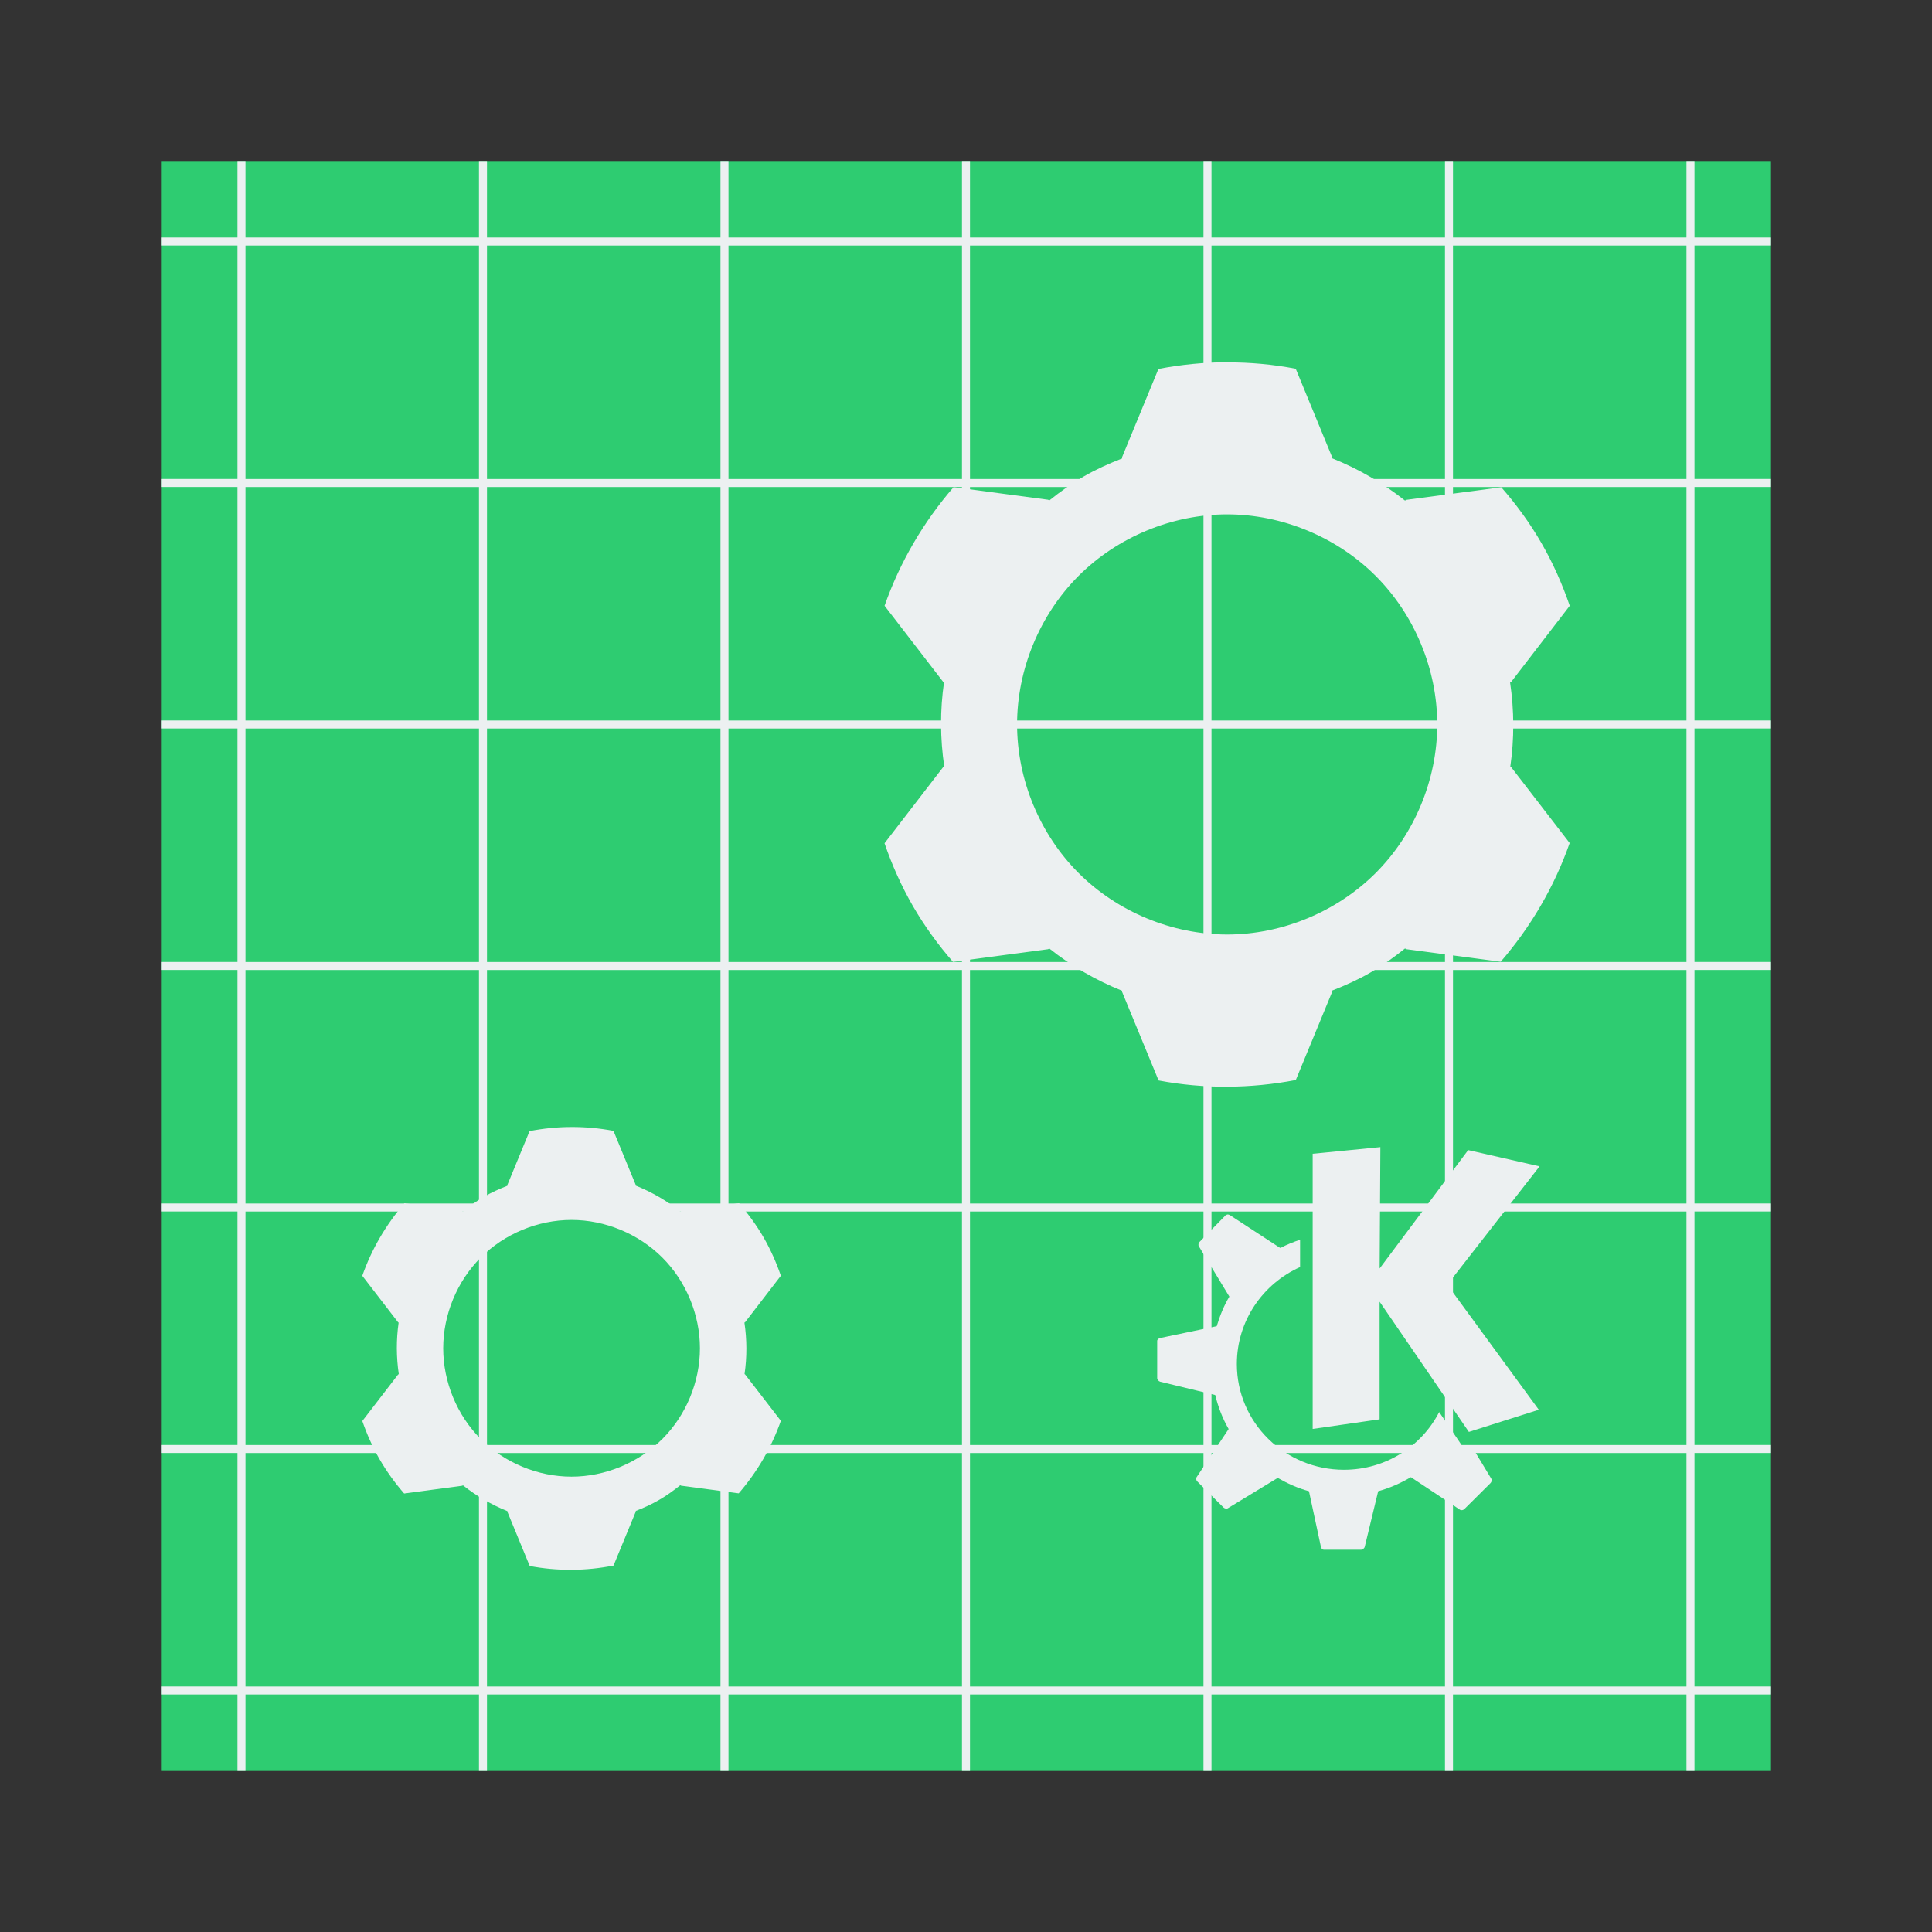 <svg xmlns="http://www.w3.org/2000/svg" width="48" height="48">
 <rect width="100%" height="100%" fill="#333333" stroke="none"/>
 <rect y="4" x="4" height="40" width="40" style="fill:#2ecc71" fill-rule="evenodd" rx="0"/>
 <path d="m 5.9,4 0,1.9 -1.9,0 0,0.199 1.9,0 0,5.801 -1.9,0 0,0.199 1.9,0 0,5.801 -1.9,0 0,0.199 1.9,0 0,5.801 -1.9,0 0,0.199 1.9,0 0,5.801 -1.9,0 0,0.199 1.9,0 0,5.801 -1.9,0 0,0.199 1.9,0 0,5.801 -1.9,0 0,0.199 1.9,0 0,1.9 0.199,0 0,-1.9 5.801,0 0,1.9 0.199,0 0,-1.9 5.801,0 0,1.9 0.199,0 0,-1.9 5.801,0 0,1.9 0.199,0 0,-1.9 5.801,0 0,1.9 0.199,0 0,-1.9 5.801,0 0,1.9 0.199,0 0,-1.9 5.801,0 0,1.9 0.199,0 0,-1.9 1.9,0 0,-0.199 -1.9,0 0,-5.801 1.9,0 0,-0.199 -1.9,0 0,-5.801 1.9,0 0,-0.199 -1.9,0 0,-5.801 1.9,0 0,-0.199 -1.9,0 0,-5.801 1.9,0 0,-0.199 -1.9,0 0,-5.801 1.9,0 0,-0.199 -1.9,0 0,-5.801 1.9,0 0,-0.199 -1.9,0 0,-1.9 -0.199,0 0,1.9 -5.801,0 0,-1.9 -0.199,0 0,1.9 -5.801,0 0,-1.9 -0.199,0 0,1.9 -5.801,0 0,-1.9 -0.199,0 0,1.9 -5.801,0 0,-1.9 -0.199,0 0,1.9 -5.801,0 0,-1.9 -0.199,0 0,1.9 -5.801,0 0,-1.9 -0.199,0 z m 0.199,2.1 5.801,0 0,5.801 -5.801,0 0,-5.801 z m 6,0 5.801,0 0,5.801 -5.801,0 0,-5.801 z m 6,0 5.801,0 0,5.801 -5.801,0 0,-5.801 z m 6,0 5.801,0 0,5.801 -5.801,0 0,-5.801 z m 6,0 5.801,0 0,5.801 -5.801,0 0,-5.801 z m 6,0 5.801,0 0,5.801 -5.801,0 0,-5.801 z m -30,6 5.801,0 0,5.801 -5.801,0 0,-5.801 z m 6,0 5.801,0 0,5.801 -5.801,0 0,-5.801 z m 6,0 5.801,0 0,5.801 -5.801,0 0,-5.801 z m 6,0 5.801,0 0,5.801 -5.801,0 0,-5.801 z m 6,0 5.801,0 0,5.801 -5.801,0 0,-5.801 z m 6,0 5.801,0 0,5.801 -5.801,0 0,-5.801 z m -30,6 5.801,0 0,5.801 -5.801,0 0,-5.801 z m 6,0 5.801,0 0,5.801 -5.801,0 0,-5.801 z m 6,0 5.801,0 0,5.801 -5.801,0 0,-5.801 z m 6,0 5.801,0 0,5.801 -5.801,0 0,-5.801 z m 6,0 5.801,0 0,5.801 -5.801,0 0,-5.801 z m 6,0 5.801,0 0,5.801 -5.801,0 0,-5.801 z m -30,6 5.801,0 0,5.801 -5.801,0 0,-5.801 z m 6,0 5.801,0 0,5.801 -5.801,0 0,-5.801 z m 6,0 5.801,0 0,5.801 -5.801,0 0,-5.801 z m 6,0 5.801,0 0,5.801 -5.801,0 0,-5.801 z m 6,0 5.801,0 0,5.801 -5.801,0 0,-5.801 z m 6,0 5.801,0 0,5.801 -5.801,0 0,-5.801 z m -30,6 5.801,0 0,5.801 -5.801,0 0,-5.801 z m 6,0 5.801,0 0,5.801 -5.801,0 0,-5.801 z m 6,0 5.801,0 0,5.801 -5.801,0 0,-5.801 z m 6,0 5.801,0 0,5.801 -5.801,0 0,-5.801 z m 6,0 5.801,0 0,5.801 -5.801,0 0,-5.801 z m 6,0 5.801,0 0,5.801 -5.801,0 0,-5.801 z m -30,6 5.801,0 0,5.801 -5.801,0 0,-5.801 z m 6,0 5.801,0 0,5.801 -5.801,0 0,-5.801 z m 6,0 5.801,0 0,5.801 -5.801,0 0,-5.801 z m 6,0 5.801,0 0,5.801 -5.801,0 0,-5.801 z m 6,0 5.801,0 0,5.801 -5.801,0 0,-5.801 z m 6,0 5.801,0 0,5.801 -5.801,0 0,-5.801 z" style="fill:#ecf0f1" fill-rule="evenodd"/>
 <path d="m 14.199,28 c -0.349,0 -0.699,0.036 -1.042,0.102 l -0.551,1.337 0,0.021 c -0.2,0.079 -0.396,0.166 -0.581,0.273 -0.185,0.107 -0.358,0.232 -0.524,0.365 l -0.018,-0.011 -1.435,-0.191 c -0.457,0.529 -0.816,1.141 -1.047,1.801 l 0.888,1.153 0.015,0.011 c -0.061,0.423 -0.059,0.855 0.004,1.279 l -0.018,0.011 -0.888,1.154 c 0.113,0.33 0.256,0.649 0.43,0.952 0.175,0.302 0.38,0.586 0.609,0.849 l 1.443,-0.193 0.018,-0.011 c 0.335,0.266 0.708,0.483 1.105,0.642 l 0,0.018 0.554,1.345 c 0.686,0.13 1.396,0.125 2.082,-0.011 l 0.552,-1.339 0,-0.018 c 0.199,-0.077 0.393,-0.165 0.578,-0.272 0.186,-0.107 0.36,-0.233 0.528,-0.367 l 0.018,0.011 1.434,0.191 c 0.458,-0.529 0.816,-1.142 1.047,-1.802 l -0.887,-1.151 -0.015,-0.011 c 0.062,-0.423 0.06,-0.855 -0.003,-1.278 l 0.018,-0.011 0.887,-1.153 c -0.113,-0.33 -0.255,-0.65 -0.429,-0.952 -0.175,-0.303 -0.381,-0.585 -0.61,-0.848 l -1.442,0.192 -0.018,0.011 C 16.565,29.833 16.192,29.615 15.795,29.457 l -5.8e-4,-0.018 -0.553,-1.343 c -0.344,-0.065 -0.693,-0.097 -1.042,-0.096 z m -5.81e-4,2.309 c 0.835,0 1.665,0.344 2.256,0.934 0.591,0.59 0.935,1.42 0.935,2.255 0,0.835 -0.344,1.665 -0.935,2.255 -0.591,0.59 -1.421,0.934 -2.256,0.934 -0.835,0 -1.664,-0.344 -2.254,-0.934 -0.59,-0.59 -0.933,-1.42 -0.933,-2.255 0,-0.835 0.343,-1.664 0.933,-2.255 0.59,-0.59 1.419,-0.934 2.254,-0.934 z" style="fill:#ecf0f1" fill-rule="evenodd"/>
 <path d="m 30.487,9 c -0.572,0 -1.144,0.058 -1.706,0.166 l -0.902,2.189 0,0.035 c -0.327,0.128 -0.648,0.271 -0.952,0.447 -0.302,0.175 -0.586,0.379 -0.858,0.597 l -0.029,-0.018 -2.349,-0.313 c -0.749,0.866 -1.336,1.867 -1.714,2.947 l 1.453,1.887 0.024,0.014 c -0.101,0.693 -0.097,1.4 0.006,2.093 l -0.03,0.018 -1.454,1.889 c 0.185,0.54 0.419,1.063 0.704,1.558 0.286,0.495 0.622,0.959 0.997,1.389 l 2.362,-0.315 0.03,-0.018 c 0.549,0.436 1.159,0.791 1.809,1.05 l 0,0.028 0.907,2.201 c 1.124,0.213 2.285,0.204 3.409,-0.011 l 0.904,-2.191 0,-0.032 c 0.325,-0.127 0.644,-0.27 0.946,-0.445 0.304,-0.176 0.59,-0.381 0.864,-0.601 l 0.029,0.018 2.347,0.313 c 0.749,-0.867 1.336,-1.869 1.714,-2.95 l -1.451,-1.883 -0.024,-0.014 c 0.101,-0.692 0.098,-1.399 -0.005,-2.092 l 0.03,-0.018 1.452,-1.888 C 38.815,14.512 38.583,13.988 38.297,13.493 38.012,12.998 37.674,12.535 37.298,12.105 l -2.361,0.314 -0.03,0.018 c -0.549,-0.435 -1.159,-0.791 -1.809,-1.05 l -9.51e-4,-0.028 -0.905,-2.198 C 31.63,9.053 31.059,9.001 30.487,9.003 Z m -9.52e-4,3.779 c 1.367,0 2.726,0.563 3.692,1.529 0.967,0.966 1.53,2.324 1.53,3.69 0,1.367 -0.563,2.725 -1.53,3.692 -0.967,0.966 -2.326,1.528 -3.692,1.528 -1.367,0 -2.724,-0.563 -3.69,-1.529 -0.966,-0.966 -1.527,-2.324 -1.527,-3.691 0,-1.366 0.562,-2.724 1.527,-3.69 0.966,-0.966 2.323,-1.529 3.69,-1.529 z" style="fill:#ecf0f1" fill-rule="evenodd"/>
 <path d="m 34.295,28.5 -1.682,0.165 0,6.837 1.663,-0.239 0,-2.922 2.218,3.235 1.737,-0.551 -2.273,-3.106 2.292,-2.941 -1.774,-0.404 -2.199,2.941 L 34.295,28.5 Z m -3.789,1.673 c -0.019,0 -0.041,0.011 -0.055,0.019 l -0.647,0.662 c -0.028,0.028 -0.039,0.077 -0.019,0.11 l 0.758,1.25 c -0.136,0.227 -0.236,0.477 -0.314,0.735 l -1.405,0.294 c -0.039,0.011 -0.074,0.034 -0.074,0.074 l 0,0.919 c 0,0.039 0.036,0.082 0.074,0.092 l 1.368,0.331 c 0.073,0.3 0.183,0.585 0.333,0.845 l -0.795,1.195 c -0.022,0.034 -0.011,0.082 0.019,0.11 l 0.647,0.643 c 0.028,0.026 0.077,0.04 0.111,0.019 l 1.238,-0.753 c 0.243,0.14 0.499,0.256 0.776,0.331 l 0.296,1.379 c 0.008,0.04 0.034,0.074 0.074,0.074 l 0.924,0 c 0.039,0 0.083,-0.036 0.092,-0.074 l 0.333,-1.379 c 0.286,-0.077 0.564,-0.203 0.813,-0.349 l 1.22,0.809 c 0.034,0.021 0.082,0.011 0.111,-0.019 l 0.647,-0.643 c 0.028,-0.028 0.039,-0.077 0.019,-0.11 l -0.444,-0.735 -0.148,0.055 c -0.021,0.011 -0.043,0 -0.055,-0.019 0,0 -0.28,-0.421 -0.647,-0.956 -0.439,0.855 -1.334,1.434 -2.366,1.434 -1.466,0 -2.661,-1.171 -2.661,-2.628 0,-1.072 0.648,-1.995 1.571,-2.408 l 0,-0.68 c -0.168,0.059 -0.326,0.119 -0.481,0.202 -1.12e-4,0 -0.018,0 -0.019,0 l -1.238,-0.809 c -0.017,-0.011 -0.037,-0.02 -0.055,-0.018 z" style="fill:#ecf0f1"/>
</svg>
